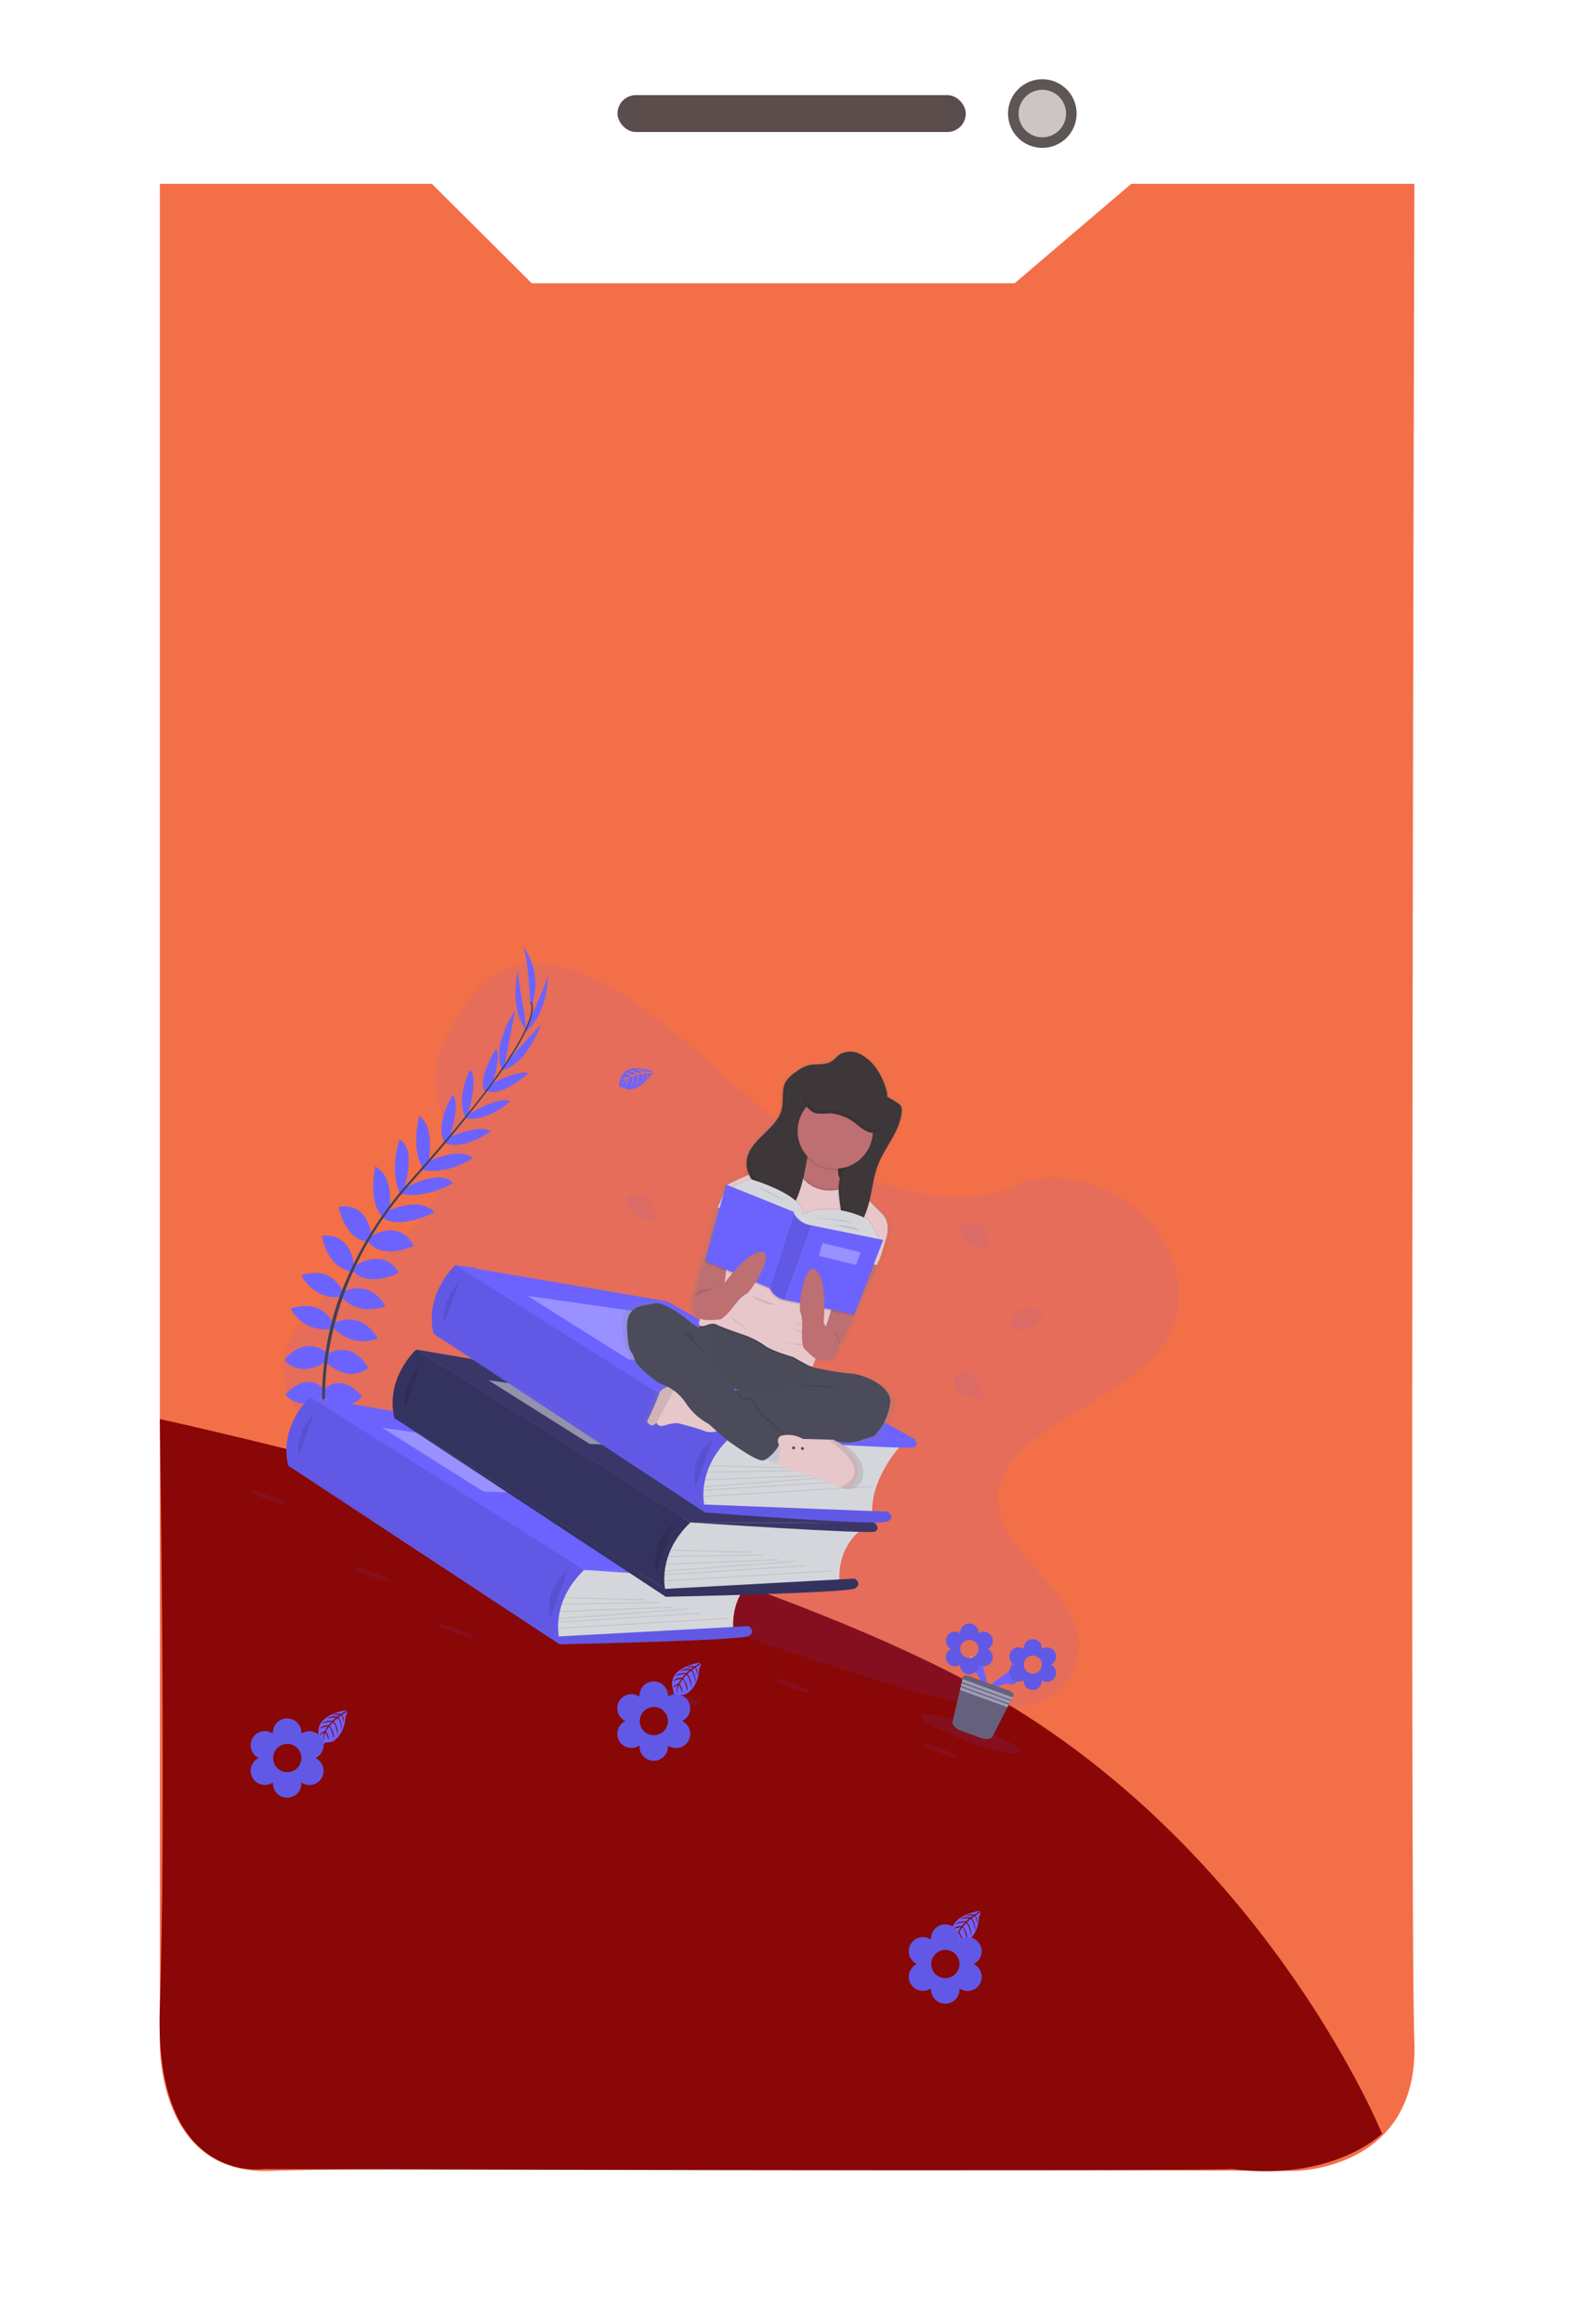<svg xmlns="http://www.w3.org/2000/svg" xmlns:xlink="http://www.w3.org/1999/xlink" width="299" height="440" viewBox="0 0 299 440">
  <defs>
    <filter id="Rectangle_7" x="0" y="0" width="299" height="440" filterUnits="userSpaceOnUse">
      <feOffset dy="6" input="SourceAlpha"/>
      <feGaussianBlur stdDeviation="3" result="blur"/>
      <feFlood flood-opacity="0.161"/>
      <feComposite operator="in" in2="blur"/>
      <feComposite in="SourceGraphic"/>
    </filter>
    <linearGradient id="linear-gradient" x1="0.5" y1="1" x2="0.5" gradientUnits="objectBoundingBox">
      <stop offset="0" stop-color="gray" stop-opacity="0.251"/>
      <stop offset="0.54" stop-color="gray" stop-opacity="0.122"/>
      <stop offset="1" stop-color="gray" stop-opacity="0.102"/>
    </linearGradient>
  </defs>
  <g id="Group_4" data-name="Group 4" transform="translate(-1197 -309)">
    <g transform="matrix(1, 0, 0, 1, 1197, 309)" filter="url(#Rectangle_7)">
      <rect id="Rectangle_7-2" data-name="Rectangle 7" width="281" height="422" rx="23" transform="translate(9 3)" fill="#fff"/>
    </g>
    <path id="Path_2" data-name="Path 2" d="M1360.166,474V825.779s-.751,25.334,21.092,24.43,193.859,0,193.859,0,23.663,0,22.753-24.43,0-351.779,0-351.779h-53.658l-22.08,18.813h-91.5L1411.71,474Z" transform="translate(-132.876 -130.185)" fill="rgba(241,97,54,0.91)"/>
    <rect id="Rectangle_8" data-name="Rectangle 8" width="66" height="7" rx="3.5" transform="translate(1314 327)" fill="#5c4d4d"/>
    <circle id="Ellipse_1" data-name="Ellipse 1" cx="6.5" cy="6.5" r="6.5" transform="translate(1388 324)" fill="#5e5555"/>
    <circle id="Ellipse_2" data-name="Ellipse 2" cx="4.5" cy="4.5" r="4.5" transform="translate(1390 326)" fill="#cbc5c5"/>
    <path id="Path_149" data-name="Path 149" d="M1353.287,676.678s112.984,24.438,162.1,54.838,69.486,80.468,69.486,80.468-9.278,9.12-28.336,6.684c-14.451.543-183.495,0-183.495,0s-20.976,3.256-19.758-30.658S1353.287,676.678,1353.287,676.678Z" transform="translate(-126 -99)" fill="#890707"/>
    <g id="Group_2" data-name="Group 2" transform="translate(1280.095 479.015) rotate(20)">
      <path id="Path_3" data-name="Path 3" d="M93.542,17.766C83.22,17.407,73.389,14.076,64,10.43S45.317,2.745,35.243.814C28.764-.429,21.353-.6,16.133,2.869c-5.025,3.349-6.649,9.114-7.521,14.469-.657,4.028-1.043,8.267.758,12.039,1.249,2.619,3.467,4.819,5,7.336,5.338,8.727,1.566,19.488-4.218,28.009-2.711,4-5.861,7.814-7.953,12.066S-.864,85.918.967,90.259c1.816,4.306,6.143,7.534,10.828,9.806,9.519,4.617,20.732,5.937,31.674,6.685,24.213,1.657,48.554.939,72.831.222,8.985-.266,18.008-.536,26.846-1.925,4.909-.772,9.975-2,13.54-4.952A11.341,11.341,0,0,0,159.3,85.284c-5.086-7.893-19.137-9.852-22.7-18.324-1.955-4.661.054-9.854,2.9-14.179,6.1-9.275,16.319-17.413,16.858-28.015.37-7.283-4.545-14.575-12.143-18.021-7.963-3.625-19.008-3.166-24.88,2.813C113.285,15.718,102.654,18.082,93.542,17.766Z" transform="translate(2.122 4.148)" fill="#6c63ff" opacity="0.1"/>
      <path id="Path_4" data-name="Path 4" d="M60.009,46.634,5.424,46.368,0,33.646l19.179-1.392L15.836,18.306,53.769,13.39,17.445.762,20.654,0,79.062,9.529,75.845,31.3l-4.6,11.962Z" transform="translate(9.435 63.483)" fill="#6c63ff"/>
      <path id="Path_5" data-name="Path 5" d="M0,.052S3.349-.484,5.358,1.883c0,0-1.474,1.161-4.644-.447Z" transform="translate(15.696 104.471)" fill="#6c63ff"/>
      <path id="Path_6" data-name="Path 6" d="M1.376,0S-.761,2.63.291,5.558c0,0,1.741-.7,1.931-4.247Z" transform="translate(13.969 104.47)" fill="#6c63ff"/>
      <path id="Path_7" data-name="Path 7" d="M0,.85s1.34-2.457,6.7.982A3.007,3.007,0,0,1,3.617,3.351,3.632,3.632,0,0,1,0,.85Z" transform="translate(13.425 99.296)" fill="#6c63ff"/>
      <path id="Path_8" data-name="Path 8" d="M3.049,0S.27-.316,0,6.047A3.009,3.009,0,0,0,3.014,4.4,3.626,3.626,0,0,0,3.049,0Z" transform="translate(10.029 99.967)" fill="#6c63ff"/>
      <path id="Path_9" data-name="Path 9" d="M0,2.357s1.563-4.331,7.234-1.25c0,0-1.295,3.974-6.653,2.724Z" transform="translate(11.46 92.537)" fill="#6c63ff"/>
      <path id="Path_10" data-name="Path 10" d="M0,2.043s2.947-4.376,8.172-.319c0,0-1.831,4.108-7.725,1.875Z" transform="translate(9.718 86.376)" fill="#6c63ff"/>
      <path id="Path_11" data-name="Path 11" d="M0,1.787s3.438-4.02,8.612,0c0,0-3.26,3.528-8.612,1.027Z" transform="translate(9.093 80.47)" fill="#6c63ff"/>
      <path id="Path_12" data-name="Path 12" d="M0,1.934s3.483-4.2,8.439-.223c0,0-3.93,3.706-8.439,1.206Z" transform="translate(8.558 74.338)" fill="#6c63ff"/>
      <path id="Path_13" data-name="Path 13" d="M0,3.014s3.668-5.4,8.306-1.741c0,0-3.929,4.644-8.306,2.769Z" transform="translate(8.87 67.944)" fill="#6c63ff"/>
      <path id="Path_14" data-name="Path 14" d="M0,2.8S3.885-2.558,8.395,1.55c0,0-4.6,4.644-8.395,2.233Z" transform="translate(9.718 61.951)" fill="#6c63ff"/>
      <path id="Path_15" data-name="Path 15" d="M.2,3.5S4.8-1.534,8.813.472c0,0-4.792,5.349-8.813,4.366Z" transform="translate(10.813 55.701)" fill="#6c63ff"/>
      <path id="Path_16" data-name="Path 16" d="M.376,4.529S5.684-1.639,8.771.421c0,0-3.91,4.784-8.771,5.263Z" transform="translate(12.245 49.414)" fill="#6c63ff"/>
      <path id="Path_17" data-name="Path 17" d="M.624,3.985S5.269-1.051,8.663.2C8.663.2,4.689,5.424,0,5.558Z" transform="translate(14.318 43.858)" fill="#6c63ff"/>
      <path id="Path_18" data-name="Path 18" d="M.223,4.074S5.358-.748,7.591.1C7.591.1,3.885,5.459,0,5.146Z" transform="translate(16.818 38.063)" fill="#6c63ff"/>
      <path id="Path_19" data-name="Path 19" d="M0,5.34S4.421-.422,6.834.025c0,0-2.681,5.137-6.834,5.9Z" transform="translate(19.096 31.528)" fill="#6c63ff"/>
      <path id="Path_20" data-name="Path 20" d="M.161,4.406S4.068-.01,6.18,0C6.18,0,3.1,5.9,0,5.846Z" transform="translate(21.164 25.357)" fill="#6c63ff"/>
      <path id="Path_21" data-name="Path 21" d="M.48,9.2,4.255,0S4.443,8.315,0,10.9Z" transform="translate(22.166 15.835)" fill="#6c63ff"/>
      <path id="Path_22" data-name="Path 22" d="M.026,8.307S.651.625.249,0c0,0,2.7,6.387-.249,11.7Z" transform="translate(24.153 6.582)" fill="#6c63ff"/>
      <path id="Path_23" data-name="Path 23" d="M6.448.491S2.534-1.935,0,4C0,4,3.483,6.312,6.909,2Z" transform="translate(4.866 94.301)" fill="#6c63ff"/>
      <path id="Path_24" data-name="Path 24" d="M7.129.375S2.328-1.814,0,4.382c0,0,3.708,2.552,7.566-2.44Z" transform="translate(2.464 87.796)" fill="#6c63ff"/>
      <path id="Path_25" data-name="Path 25" d="M8.612,1.787S5.173-2.234,0,1.787c0,0,3.26,3.528,8.612,1.027Z" transform="translate(0.258 80.838)" fill="#6c63ff"/>
      <path id="Path_26" data-name="Path 26" d="M8.439,1.934S4.957-2.264,0,1.71c0,0,3.93,3.706,8.439,1.206Z" transform="translate(0 74.338)" fill="#6c63ff"/>
      <path id="Path_27" data-name="Path 27" d="M7.754,4.1S5.311-1.953,0,.65C0,.65,2.871,6.017,7.537,5.1Z" transform="translate(1.116 67.011)" fill="#6c63ff"/>
      <path id="Path_28" data-name="Path 28" d="M7.814,4.058S5.386-2.1,0,.755c0,0,3.3,5.644,7.575,4.253Z" transform="translate(2.212 60.663)" fill="#6c63ff"/>
      <path id="Path_29" data-name="Path 29" d="M5.422,7.355S4.465.6,0,0C0,0,.947,7.119,4.821,8.572Z" transform="translate(6.11 51.878)" fill="#6c63ff"/>
      <path id="Path_30" data-name="Path 30" d="M4.065,8.417S3.692.284,0,0C0,0,.124,6.173,3.649,9.569Z" transform="translate(8.669 45.539)" fill="#6c63ff"/>
      <path id="Path_31" data-name="Path 31" d="M4.625,7.59S3.524.826,0,0C0,0,.437,6.55,4.276,9.25Z" transform="translate(10.699 40.026)" fill="#6c63ff"/>
      <path id="Path_32" data-name="Path 32" d="M2.5,8.081S2.46,1.035.307,0c0,0-1.335,6.379,1.566,8.98Z" transform="translate(14.963 34.112)" fill="#6c63ff"/>
      <path id="Path_33" data-name="Path 33" d="M2.619,8.277S2.318,1.022.088,0c0,0-.762,5.741,2.2,8.752Z" transform="translate(16.641 28.512)" fill="#6c63ff"/>
      <path id="Path_34" data-name="Path 34" d="M2.124,7.285S2.111,1.384.52,0c0,0-1.582,6.464.773,8.471Z" transform="translate(19.512 23.057)" fill="#6c63ff"/>
      <path id="Path_35" data-name="Path 35" d="M2.14,9.821.592,0s-2.1,8.047,1.622,11.594Z" transform="translate(20.319 14.923)" fill="#6c63ff"/>
      <path id="Path_36" data-name="Path 36" d="M3.894,7.336S-.08.734,0,0C0,0,.424,6.92,5.423,10.366Z" transform="translate(18.866 7.646)" fill="#6c63ff"/>
      <path id="Path_37" data-name="Path 37" d="M5.448,10.136S1.7.759,0,0A11.886,11.886,0,0,1,5.76,9.868Z" transform="translate(17.778 2.895)" fill="#6c63ff"/>
      <path id="Path_38" data-name="Path 38" d="M.257,18.828,0,18.75C3.166,8.427,3.955,1.845,2.225.195L2.408,0C4.244,1.741,3.5,8.251.257,18.828Z" transform="translate(20.888 12.432)" fill="#444053"/>
      <path id="Path_39" data-name="Path 39" d="M.38,24.925,0,24.789c.337-.946.7-1.906,1.078-2.851C4.382,13.7,7.2,6.041,9,.159L9.329,0C7.523,5.893,4.759,13.847,1.451,22.094,1.073,23.022.713,23.977.38,24.925Z" transform="translate(12.048 30.505)" fill="#444053"/>
      <path id="Path_40" data-name="Path 40" d="M12.239,57.715a52.166,52.166,0,0,1-8.758-15.7A58.078,58.078,0,0,1,.025,24.032,67.874,67.874,0,0,1,4.149,0l.3.351C-1.746,17.825.715,32.8,3.98,41.815a51.678,51.678,0,0,0,8.661,15.546Z" transform="translate(8.176 54.533)" fill="#444053"/>
      <path id="Path_41" data-name="Path 41" d="M33.656,0s-3.615,4.413-.745,11.084L4.046,23.6l-2.77.581L0,18.6l.853-7.044V7.708Z" transform="translate(66.931 99.981)" fill="#d5d6db"/>
      <path id="Path_42" data-name="Path 42" d="M0,7.283,39.952,0,92.89,8.433,60.009,20.271Z" transform="translate(9.435 89.846)" fill="#6c63ff"/>
      <path id="Path_43" data-name="Path 43" d="M0,7.283,39.952,0,92.89,8.433,60.009,20.271Z" transform="translate(9.435 89.846)" fill="#6c63ff"/>
      <path id="Path_44" data-name="Path 44" d="M1.5,0s-3.737,7.079.569,13.618L61.319,26.456s-3.678-5.639.19-13.466Z" transform="translate(7.931 97.128)" fill="#6c63ff"/>
      <path id="Path_45" data-name="Path 45" d="M1.5,0s-3.737,7.079.569,13.618L61.319,26.456s-3.678-5.639.19-13.466Z" transform="translate(7.931 97.128)" opacity="0.1"/>
      <path id="Path_46" data-name="Path 46" d="M.949,0s-2.135,5.18,0,8.532" transform="translate(10.251 99.582)" opacity="0.1"/>
      <path id="Path_47" data-name="Path 47" d="M59.246,14.114,92.321,0s1.85.4.654,1.754S59.883,15.469,59.883,15.469L0,1.276Z" transform="translate(10.004 109.47)" fill="#6c63ff"/>
      <path id="Path_48" data-name="Path 48" d="M59.246,14.114,92.321,0s1.85.4.654,1.754S59.883,15.469,59.883,15.469L0,1.276Z" transform="translate(10.004 109.47)" opacity="0.1"/>
      <path id="Path_49" data-name="Path 49" d="M1.418,0s-3.19,3.827,0,9.569" transform="translate(65.121 111.543)" opacity="0.1"/>
      <rect id="Rectangle_9" data-name="Rectangle 9" width="15.082" height="0.159" transform="translate(67.674 116.251) rotate(-18.45)" opacity="0.1"/>
      <rect id="Rectangle_10" data-name="Rectangle 10" width="18.376" height="0.159" transform="translate(67.669 117.535) rotate(-20.82)" opacity="0.1"/>
      <rect id="Rectangle_11" data-name="Rectangle 11" width="21.3" height="0.159" transform="translate(67.765 119.048) rotate(-22.26)" opacity="0.1"/>
      <rect id="Rectangle_12" data-name="Rectangle 12" width="24.518" height="0.159" transform="translate(67.994 120.383) rotate(-24.31)" opacity="0.1"/>
      <rect id="Rectangle_13" data-name="Rectangle 13" width="26.816" height="0.159" transform="matrix(0.916, -0.401, 0.401, 0.916, 68.172, 121.032)" opacity="0.1"/>
      <rect id="Rectangle_14" data-name="Rectangle 14" width="32.09" height="0.159" transform="translate(68.543 122.123) rotate(-23.36)" opacity="0.1"/>
      <path id="Path_50" data-name="Path 50" d="M0,5.9,28.068,0l17.1,3.269-23,7.416Z" transform="translate(24.277 92.007)" fill="#fff" opacity="0.3"/>
      <path id="Path_51" data-name="Path 51" d="M32.886,0s1.451.585.6,1.49S0,11.838,0,11.838Z" transform="translate(69.439 98.279)" fill="#6c63ff"/>
      <path id="Path_52" data-name="Path 52" d="M33.654,0s-3.614,4.411-.743,11.084L4.046,23.6l-2.77.584L0,18.6l.866-7.042V7.707Z" transform="translate(82.767 84.643)" fill="#d5d6db"/>
      <path id="Path_53" data-name="Path 53" d="M0,7.282,39.95,0,92.89,8.433,60.009,20.271Z" transform="translate(25.271 74.508)" fill="#3a3768"/>
      <path id="Path_54" data-name="Path 54" d="M1.505,0s-3.738,7.079.568,13.618L61.318,26.456s-3.676-5.644.2-13.468Z" transform="translate(23.759 81.789)" fill="#3a3768"/>
      <path id="Path_55" data-name="Path 55" d="M1.505,0s-3.738,7.079.568,13.618L61.318,26.456s-3.676-5.644.2-13.468L42.779,8.932Z" transform="translate(23.759 81.789)" opacity="0.1"/>
      <path id="Path_56" data-name="Path 56" d="M.948,0s-2.134,5.178,0,8.532" transform="translate(26.086 84.244)" opacity="0.1"/>
      <path id="Path_57" data-name="Path 57" d="M59.246,14.114,92.323,0s1.848.4.652,1.754S59.883,15.469,59.883,15.469L0,1.276Z" transform="translate(25.838 94.131)" fill="#3a3768"/>
      <path id="Path_58" data-name="Path 58" d="M59.246,14.114,92.323,0s1.848.4.652,1.754S59.883,15.469,59.883,15.469L0,1.276Z" transform="translate(25.838 94.131)" opacity="0.1"/>
      <path id="Path_59" data-name="Path 59" d="M1.418,0s-3.19,3.827,0,9.569" transform="translate(80.955 96.205)" opacity="0.1"/>
      <rect id="Rectangle_15" data-name="Rectangle 15" width="15.082" height="0.159" transform="translate(83.51 100.914) rotate(-18.45)" opacity="0.1"/>
      <rect id="Rectangle_16" data-name="Rectangle 16" width="18.376" height="0.159" transform="translate(83.506 102.198) rotate(-20.82)" opacity="0.1"/>
      <rect id="Rectangle_17" data-name="Rectangle 17" width="21.3" height="0.159" transform="translate(83.6 103.709) rotate(-22.26)" opacity="0.1"/>
      <rect id="Rectangle_18" data-name="Rectangle 18" width="24.518" height="0.159" transform="translate(83.832 105.044) rotate(-24.31)" opacity="0.1"/>
      <rect id="Rectangle_19" data-name="Rectangle 19" width="26.816" height="0.159" transform="matrix(0.916, -0.401, 0.401, 0.916, 84.007, 105.691)" opacity="0.1"/>
      <rect id="Rectangle_20" data-name="Rectangle 20" width="32.09" height="0.159" transform="translate(84.379 106.782) rotate(-23.36)" opacity="0.1"/>
      <path id="Path_60" data-name="Path 60" d="M0,5.9,28.068,0l17.1,3.269-23,7.416Z" transform="translate(40.113 76.669)" fill="#fff" opacity="0.45"/>
      <path id="Path_61" data-name="Path 61" d="M32.881,0s1.45.585.6,1.488S0,11.836,0,11.836Z" transform="translate(85.28 82.941)" fill="#3a3768"/>
      <path id="Path_62" data-name="Path 62" d="M33.65,0S30.034,7.921,32.9,14.592L4.04,23.6l-2.764.585L0,18.606l.853-7.044V7.707Z" transform="translate(84.271 67.095)" fill="#d5d6db"/>
      <path id="Path_63" data-name="Path 63" d="M0,7.283,39.952,0l52.94,8.433L60.009,20.271Z" transform="translate(26.775 56.961)" fill="#6c63ff"/>
      <path id="Path_64" data-name="Path 64" d="M1.508,0s-3.743,7.079.563,13.618L61.317,26.456s-3.678-5.644.195-13.466Z" transform="translate(25.266 64.242)" fill="#6c63ff"/>
      <path id="Path_65" data-name="Path 65" d="M1.508,0s-3.743,7.079.563,13.618L61.317,26.456s-3.678-5.644.195-13.466Z" transform="translate(25.266 64.242)" opacity="0.1"/>
      <path id="Path_66" data-name="Path 66" d="M.949,0s-2.135,5.18,0,8.532" transform="translate(27.591 66.697)" opacity="0.1"/>
      <path id="Path_67" data-name="Path 67" d="M59.246,12.838,92.321,2.233s1.85.4.654,1.754S59.883,14.193,59.883,14.193L0,0Z" transform="translate(27.344 77.86)" fill="#6c63ff"/>
      <path id="Path_68" data-name="Path 68" d="M59.246,12.838,92.321,2.233s1.85.4.654,1.754S59.883,14.193,59.883,14.193L0,0Z" transform="translate(27.344 77.86)" opacity="0.1"/>
      <path id="Path_69" data-name="Path 69" d="M1.418,0s-3.19,3.827,0,9.569" transform="translate(82.461 78.657)" opacity="0.1"/>
      <rect id="Rectangle_21" data-name="Rectangle 21" width="15.082" height="0.159" transform="translate(85.015 83.367) rotate(-18.45)" opacity="0.1"/>
      <rect id="Rectangle_22" data-name="Rectangle 22" width="18.376" height="0.159" transform="translate(85.011 84.651) rotate(-20.82)" opacity="0.1"/>
      <rect id="Rectangle_23" data-name="Rectangle 23" width="21.3" height="0.159" transform="translate(85.103 86.163) rotate(-22.26)" opacity="0.1"/>
      <rect id="Rectangle_24" data-name="Rectangle 24" width="24.518" height="0.159" transform="translate(85.337 87.496) rotate(-24.31)" opacity="0.1"/>
      <rect id="Rectangle_25" data-name="Rectangle 25" width="26.816" height="0.159" transform="matrix(0.916, -0.401, 0.401, 0.916, 85.513, 88.145)" opacity="0.1"/>
      <rect id="Rectangle_26" data-name="Rectangle 26" width="32.09" height="0.159" transform="translate(85.884 89.237) rotate(-23.36)" opacity="0.1"/>
      <path id="Path_70" data-name="Path 70" d="M0,5.9,28.068,0l17.1,3.269-23,7.416Z" transform="translate(41.617 59.122)" fill="#fff" opacity="0.3"/>
      <path id="Path_71" data-name="Path 71" d="M32.881,0s1.451.585.6,1.49S0,11.838,0,11.838Z" transform="translate(86.784 65.394)" fill="#6c63ff"/>
      <path id="Path_72" data-name="Path 72" d="M5.41.008S-.651-.357.058,3.894A1.037,1.037,0,0,0,.6,4.987s.011-.319.622-.209a2.719,2.719,0,0,0,.66.032,1.375,1.375,0,0,0,.805-.332h0s1.7-.7,2.368-3.493c0,0,.491-.608.478-.764L4.5.659a1.84,1.84,0,0,1,.075,1.352S4.545.686,4.347.716c-.04,0-.531.257-.531.257a3.027,3.027,0,0,1,.147,2.222s.172-1.585-.335-2.129l-.721.421A3.181,3.181,0,0,1,3.134,3.9a4.522,4.522,0,0,0-.378-2.311L2.1,2.1A3.108,3.108,0,0,1,2.36,4.307s-.053-1.936-.4-2.083a3.942,3.942,0,0,0-.659.711s.453.957.171,1.453c0,0-.171-1.29-.319-1.3A4.293,4.293,0,0,0,.526,4.527a3.1,3.1,0,0,1,.49-1.521,1.708,1.708,0,0,0-.871.451s.088-.6,1.013-.657a3.921,3.921,0,0,1,.6-.687,3.733,3.733,0,0,0-1.477.169,1.673,1.673,0,0,1,1.644-.319l.638-.526a5.5,5.5,0,0,0-1.722.018,2.1,2.1,0,0,1,1.9-.137L3.437.9A6.39,6.39,0,0,0,1.791.756,2.526,2.526,0,0,1,3.643.784l.5-.225S3.389.411,3.167.387,2.935.3,2.935.3A2.633,2.633,0,0,1,4.354.462,6.33,6.33,0,0,0,5.41.008Z" transform="translate(44.095 16.975)" fill="#6c63ff"/>
      <path id="Path_73" data-name="Path 73" d="M5.41.008S-.651-.357.058,3.894A1.037,1.037,0,0,0,.6,4.987s.011-.319.622-.209a2.807,2.807,0,0,0,.66.032,1.37,1.37,0,0,0,.8-.332h0s1.706-.7,2.368-3.493c0,0,.491-.608.478-.764L4.5.659a1.84,1.84,0,0,1,.075,1.352S4.54.686,4.344.716c-.04,0-.533.257-.533.257A3.032,3.032,0,0,1,3.96,3.194s.172-1.585-.336-2.129L2.9,1.486A3.182,3.182,0,0,1,3.129,3.9a4.522,4.522,0,0,0-.378-2.311L2.1,2.1a3.11,3.11,0,0,1,.257,2.209s-.053-1.936-.4-2.083a4,4,0,0,0-.659.711s.453.957.172,1.453c0,0-.172-1.29-.319-1.3A4.292,4.292,0,0,0,.523,4.527a3.093,3.093,0,0,1,.491-1.521,1.716,1.716,0,0,0-.872.451s.089-.6,1.013-.657a3.979,3.979,0,0,1,.6-.689,3.748,3.748,0,0,0-1.477.171,1.673,1.673,0,0,1,1.644-.319l.638-.526a5.5,5.5,0,0,0-1.722.018,2.1,2.1,0,0,1,1.9-.137L3.432.9A6.391,6.391,0,0,0,1.786.756,2.526,2.526,0,0,1,3.638.784L4.14.56S3.384.411,3.163.387,2.93.3,2.93.3A2.614,2.614,0,0,1,4.349.462,6.433,6.433,0,0,0,5.41.008Z" transform="translate(129.351 34.451)" fill="#6c63ff" opacity="0.1"/>
      <path id="Path_74" data-name="Path 74" d="M6.694,3.524S4.054-1.951.692.747a1.036,1.036,0,0,0-.691,1s.279-.145.478.442a2.826,2.826,0,0,0,.293.59,1.376,1.376,0,0,0,.684.542h0s1.446,1.145,4.2.364a2.729,2.729,0,0,0,.9.04l-.88-.681a1.851,1.851,0,0,1-1.145.724S5.674,3.1,5.551,2.94c-.026-.032-.478-.34-.478-.34A3.029,3.029,0,0,1,3.205,3.813S4.672,3.191,4.9,2.481l-.718-.424a3.182,3.182,0,0,1-2,1.375s1.512-.7,1.832-1.456l-.762-.319s-.821,1.215-1.8,1.3c0,0,1.665-.99,1.623-1.365a4.043,4.043,0,0,0-.943-.228s-.609.86-1.183.86c0,0,1.041-.78.978-.906A4.207,4.207,0,0,0,.363,1.48a3.1,3.1,0,0,1,1.568-.319A1.718,1.718,0,0,0,1.111.62S1.682.4,2.178,1.183a3.932,3.932,0,0,1,.891.185A3.744,3.744,0,0,0,2.2.164S2.939.312,3.275,1.44l.773.306A5.319,5.319,0,0,0,3.194.252s.727.27,1.045,1.595l.708.408A6.309,6.309,0,0,0,4.269.749a2.527,2.527,0,0,1,.877,1.63l.442.329s-.239-.732-.319-.936-.04-.246-.04-.246a2.617,2.617,0,0,1,.555,1.316A5.949,5.949,0,0,0,6.694,3.524Z" transform="translate(53.017 39.725)" fill="#6c63ff" opacity="0.1"/>
      <path id="Path_75" data-name="Path 75" d="M6.694,3.524S4.055-1.951.692.747a1.038,1.038,0,0,0-.691,1s.281-.144.478.442a2.769,2.769,0,0,0,.3.592,1.368,1.368,0,0,0,.683.541h0s1.448,1.145,4.2.365a2.741,2.741,0,0,0,.9.038l-.875-.683a1.85,1.85,0,0,1-1.143.726S5.68,3.1,5.557,2.939c-.026-.032-.478-.34-.478-.34A3.023,3.023,0,0,1,3.211,3.811s1.469-.622,1.7-1.33L4.178,2.06a3.183,3.183,0,0,1-2,1.375s1.512-.7,1.834-1.458l-.764-.319s-.821,1.217-1.8,1.3c0,0,1.663-.99,1.622-1.364a3.944,3.944,0,0,0-.941-.228s-.609.858-1.185.858c0,0,1.043-.78.979-.906A4.217,4.217,0,0,0,.36,1.481a3.1,3.1,0,0,1,1.568-.319A1.708,1.708,0,0,0,1.109.622S1.68.4,2.176,1.184a3.948,3.948,0,0,1,.892.187A3.733,3.733,0,0,0,2.2.165s.737.15,1.073,1.284l.775.306A5.322,5.322,0,0,0,3.192.26s.727.27,1.043,1.595l.71.408A6.367,6.367,0,0,0,4.266.757a2.519,2.519,0,0,1,.877,1.63l.442.329s-.238-.732-.319-.936-.04-.244-.04-.244a2.624,2.624,0,0,1,.553,1.316A6.124,6.124,0,0,0,6.694,3.524Z" transform="translate(114.221 23.2)" fill="#6c63ff" opacity="0.1"/>
      <path id="Path_76" data-name="Path 76" d="M6.7,3.525S4.06-1.951.692.747A1.038,1.038,0,0,0,0,1.75s.281-.144.478.442a2.766,2.766,0,0,0,.293.592,1.368,1.368,0,0,0,.683.541h0S2.9,4.471,5.661,3.69c0,0,.769.132.9.038l-.88-.681a1.85,1.85,0,0,1-1.145.726S5.672,3.1,5.549,2.94c-.025-.032-.478-.34-.478-.34A3.029,3.029,0,0,1,3.2,3.814s1.469-.624,1.7-1.332l-.719-.424a3.177,3.177,0,0,1-2,1.375s1.512-.7,1.834-1.458l-.764-.319s-.821,1.215-1.8,1.3c0,0,1.665-.99,1.623-1.365a3.963,3.963,0,0,0-.943-.228s-.609.858-1.185.858c0,0,1.043-.78.979-.906a4.217,4.217,0,0,0-1.565.159,3.113,3.113,0,0,1,1.569-.319,1.705,1.705,0,0,0-.82-.541S1.682.4,2.178,1.181a3.936,3.936,0,0,1,.892.185A3.763,3.763,0,0,0,2.2.16s.737.15,1.073,1.284l.773.306A5.3,5.3,0,0,0,3.194.256s.727.268,1.043,1.595l.71.407A6.368,6.368,0,0,0,4.267.752a2.525,2.525,0,0,1,.879,1.631l.442.319s-.239-.732-.319-.936-.04-.244-.04-.244a2.607,2.607,0,0,1,.553,1.316A6.456,6.456,0,0,0,6.7,3.525Z" transform="translate(122.651 50.279)" fill="#6c63ff" opacity="0.1"/>
      <ellipse id="Ellipse_3" data-name="Ellipse 3" cx="3.666" cy="0.41" rx="3.666" ry="0.41" transform="translate(28.54 124.234)" fill="#6c63ff" opacity="0.1"/>
      <ellipse id="Ellipse_4" data-name="Ellipse 4" cx="3.666" cy="0.41" rx="3.666" ry="0.41" transform="translate(4.505 117.268)" fill="#6c63ff" opacity="0.1"/>
      <ellipse id="Ellipse_5" data-name="Ellipse 5" cx="3.666" cy="0.41" rx="3.666" ry="0.41" transform="translate(46.861 128.861)" fill="#6c63ff" opacity="0.1"/>
      <ellipse id="Ellipse_6" data-name="Ellipse 6" cx="3.666" cy="0.41" rx="3.666" ry="0.41" transform="translate(140.744 118.783)" fill="#6c63ff" opacity="0.1"/>
      <ellipse id="Ellipse_7" data-name="Ellipse 7" cx="3.666" cy="0.41" rx="3.666" ry="0.41" transform="translate(110.235 116.795)" fill="#6c63ff" opacity="0.1"/>
      <ellipse id="Ellipse_8" data-name="Ellipse 8" cx="4.336" cy="0.745" rx="4.336" ry="0.745" transform="translate(89.828 125.824)" fill="#6c63ff" opacity="0.1"/>
      <path id="Path_77" data-name="Path 77" d="M3.813,0S-2.225,3.119.895,6.794a1.167,1.167,0,0,0,1.142.742s-.169-.309.478-.557a3.109,3.109,0,0,0,.652-.346,1.532,1.532,0,0,0,.584-.78h0S4.985,4.2,4.029,1.143a3.032,3.032,0,0,0,.016-1L3.311,1.145A2.054,2.054,0,0,1,4.156,2.4s-.8-1.255-.957-1.116c-.035.029-.364.55-.364.55A3.378,3.378,0,0,1,4.247,3.885s-.74-1.622-1.539-1.853l-.458.817A3.547,3.547,0,0,1,3.845,5.036s-.834-1.667-1.686-2L1.823,3.9s1.384.88,1.512,1.974c0,0-1.158-1.829-1.574-1.772a4.422,4.422,0,0,0-.226,1.061s.978.654,1,1.3c0,0-.9-1.14-1.041-1.065a4.805,4.805,0,0,0,.22,1.743,3.441,3.441,0,0,1-.4-1.743,1.914,1.914,0,0,0-.579.931s-.26-.63.6-1.21a4.412,4.412,0,0,1,.18-1A4.2,4.2,0,0,0,.185,5.118s.145-.828,1.4-1.239L1.906,3a5.943,5.943,0,0,0-1.644,1S.541,3.185,2,2.791l.434-.8a7.325,7.325,0,0,0-1.662.8,2.824,2.824,0,0,1,1.8-1.032l.352-.5s-.81.289-1.037.392-.271.053-.271.053a2.932,2.932,0,0,1,1.453-.66A7.11,7.11,0,0,0,3.813,0Z" transform="translate(92.286 119.083)" fill="#6c63ff"/>
      <path id="Path_150" data-name="Path 150" d="M3.813,0S-2.225,3.119.895,6.794a1.167,1.167,0,0,0,1.142.742s-.169-.309.478-.557a3.109,3.109,0,0,0,.652-.346,1.532,1.532,0,0,0,.584-.78h0S4.985,4.2,4.029,1.143a3.032,3.032,0,0,0,.016-1L3.311,1.145A2.054,2.054,0,0,1,4.156,2.4s-.8-1.255-.957-1.116c-.035.029-.364.55-.364.55A3.378,3.378,0,0,1,4.247,3.885s-.74-1.622-1.539-1.853l-.458.817A3.547,3.547,0,0,1,3.845,5.036s-.834-1.667-1.686-2L1.823,3.9s1.384.88,1.512,1.974c0,0-1.158-1.829-1.574-1.772a4.422,4.422,0,0,0-.226,1.061s.978.654,1,1.3c0,0-.9-1.14-1.041-1.065a4.805,4.805,0,0,0,.22,1.743,3.441,3.441,0,0,1-.4-1.743,1.914,1.914,0,0,0-.579.931s-.26-.63.6-1.21a4.412,4.412,0,0,1,.18-1A4.2,4.2,0,0,0,.185,5.118s.145-.828,1.4-1.239L1.906,3a5.943,5.943,0,0,0-1.644,1S.541,3.185,2,2.791l.434-.8a7.325,7.325,0,0,0-1.662.8,2.824,2.824,0,0,1,1.8-1.032l.352-.5s-.81.289-1.037.392-.271.053-.271.053a2.932,2.932,0,0,1,1.453-.66A7.11,7.11,0,0,0,3.813,0Z" transform="translate(32.404 150.456)" fill="#6c63ff"/>
      <path id="Path_152" data-name="Path 152" d="M3.813,0S-2.225,3.119.895,6.794a1.167,1.167,0,0,0,1.142.742s-.169-.309.478-.557a3.109,3.109,0,0,0,.652-.346,1.532,1.532,0,0,0,.584-.78h0S4.985,4.2,4.029,1.143a3.032,3.032,0,0,0,.016-1L3.311,1.145A2.054,2.054,0,0,1,4.156,2.4s-.8-1.255-.957-1.116c-.035.029-.364.55-.364.55A3.378,3.378,0,0,1,4.247,3.885s-.74-1.622-1.539-1.853l-.458.817A3.547,3.547,0,0,1,3.845,5.036s-.834-1.667-1.686-2L1.823,3.9s1.384.88,1.512,1.974c0,0-1.158-1.829-1.574-1.772a4.422,4.422,0,0,0-.226,1.061s.978.654,1,1.3c0,0-.9-1.14-1.041-1.065a4.805,4.805,0,0,0,.22,1.743,3.441,3.441,0,0,1-.4-1.743,1.914,1.914,0,0,0-.579.931s-.26-.63.6-1.21a4.412,4.412,0,0,1,.18-1A4.2,4.2,0,0,0,.185,5.118s.145-.828,1.4-1.239L1.906,3a5.943,5.943,0,0,0-1.644,1S.541,3.185,2,2.791l.434-.8a7.325,7.325,0,0,0-1.662.8,2.824,2.824,0,0,1,1.8-1.032l.352-.5s-.81.289-1.037.392-.271.053-.271.053a2.932,2.932,0,0,1,1.453-.66A7.11,7.11,0,0,0,3.813,0Z" transform="translate(158.164 145.122)" fill="#6c63ff"/>
      <path id="Path_78" data-name="Path 78" d="M54.09,60.168c-1.043-2.834-6.784-3.1-9.275-2.378a74.469,74.469,0,0,1-7.5,1.387l-.129-.123c.258-.077.265-.265.233-.544a8.5,8.5,0,0,1,.016-1.1,2.717,2.717,0,0,0,2.309-.518h0c1.435-.638,1.049-3.368,1.324-4.114a47.318,47.318,0,0,0,.526-5.486h.021l.011-.55c.014-.238.021-.376.021-.376a37.7,37.7,0,0,1,.415-4.821,42.186,42.186,0,0,0,.494-5.1v-.078l-.021-.348c.014-.254.021-.536.019-.832,0-1.364-.142-3.081-.159-3.359v-.145c.011-.582-.062-3.5-2.542-4.6-.914-.408-2.013-.895-3.076-1.368a52.105,52.105,0,0,1-.847-7.109c0-.359.032-.718.067-1.075,0,.1-.011.209-.013.319v.7c.094-2.984,1.222-5.984,1.116-8.9-.01.285-.03.573-.057.86a9.271,9.271,0,0,0-.306-2.933,1.735,1.735,0,0,0-.5-.909,2.062,2.062,0,0,0-.874-.346,17.575,17.575,0,0,0-2.295-.427,3.545,3.545,0,0,0-.517-1C30.937,2.656,28.542.57,25.71.091a4.549,4.549,0,0,0-4.022.976,3.024,3.024,0,0,0-.284.287c-.52.62-.743,1.435-1.276,2.054-.035.041-.075.08-.113.12-1.043.933-2.668,1.127-3.827,1.965a4.6,4.6,0,0,0-.572.5,9.705,9.705,0,0,0-1.25,1.52,6.3,6.3,0,0,0-1.223,2.373c-.333,1.754.861,3.418,1.083,5.183.494,3.95-3.877,7.456-3.049,11.353a5.2,5.2,0,0,0,1.407,2.525c-1.7,1.544-3.156,3.041-3.156,3.041v.089h-.27l.027.319H9.156l.148,1.73-.148,2.52v.238h.01a40.3,40.3,0,0,0,.478,4.944,37.654,37.654,0,0,1,.413,4.821s.3,5.666.581,6.416-.116,3.472,1.324,4.115h0a3.03,3.03,0,0,0,1.446.6c-.073.6-.027,1.029.211,1.164a.7.7,0,0,0,.335.1,3.556,3.556,0,0,0-.26.455,6.755,6.755,0,0,1-1.671-.394c-1.547-.638-6.68-2.073-8.172-1.064S-1.229,59.959.428,64.022s2.429,4.166,2.429,4.166a5.9,5.9,0,0,1,1.325,1.332c.5.748,5.134,2.459,6.293,2.459a11.352,11.352,0,0,1,1.475.073s-1.258,1.1-1.091,1.745a52.956,52.956,0,0,1-.383,5.773s1.276,1.285,1.821-.4l.019.026c.1.139.654.765,1.692-.026a9.484,9.484,0,0,1,1.349-.855l5.027-.711a14.228,14.228,0,0,1,1.574-.011,3.289,3.289,0,0,0,2.073-.772c1.041.4,2.212.828,2.768.986,1.129.319,6.318,1.711,7.532,1.276a1.685,1.685,0,0,0,.654-.466l1.158.037-.542.108s1.056.018,2.491.037l-.061.035,1.8-.016c2.635.024,5.594.032,5.984-.056a42.036,42.036,0,0,1,4.708,0h.26a2.857,2.857,0,0,0,2.043-4.223c-1.1-2.711-4.5-3.5-6-3.716.424-.085.789-.15,1.032-.188a8.173,8.173,0,0,0,3.258-1.443c.166-.327,1.877-1.276,2.319-1.816A10.159,10.159,0,0,0,54.09,60.168ZM25.281,68.1l-.171.056L25,68.193l-.22.217c-.175-.118-.364-.242-.56-.37C24.561,68.06,24.917,68.081,25.281,68.1Zm15.2,4.494Z" transform="translate(59.929 0)" fill="url(#linear-gradient)"/>
      <path id="Path_79" data-name="Path 79" d="M0,19.668s2.44,6.379,3.827,5.741S4.839,22.06,5.1,21.317s.558-6.379.558-6.379a38.558,38.558,0,0,1,.4-4.794,43.95,43.95,0,0,0,.478-5.07V5L6.275.372,4.786,0,1.332,1.276.853,4.008.667,5.075l-.08.455Z" transform="translate(95.378 31.615)" fill="#be6f72"/>
      <path id="Path_80" data-name="Path 80" d="M0,0A17.132,17.132,0,0,0,3.03,2.073c.7.167,1.132,1.654,1.132,1.654" transform="translate(96.182 50.215)" opacity="0.1"/>
      <path id="Path_81" data-name="Path 81" d="M6.539,19.668S4.1,26.047,2.711,25.409,1.7,22.06,1.435,21.317.877,14.938.877,14.938a38.558,38.558,0,0,0-.4-4.794A43.936,43.936,0,0,1,0,5.075V5L.265.372,1.754,0,5.208,1.276l.478,2.732.187,1.067.08.455Z" transform="translate(69.758 31.894)" fill="#be6f72"/>
      <rect id="Rectangle_27" data-name="Rectangle 27" width="5.446" height="8.489" transform="translate(86.739 17.425)" fill="#3e373a"/>
      <rect id="Rectangle_28" data-name="Rectangle 28" width="5.446" height="8.489" transform="translate(86.739 17.425)" opacity="0.1"/>
      <path id="Path_82" data-name="Path 82" d="M1.324.507S-.537,2.554.154,2.925s5.157,7.336,5.157,7.336,14.672,1.807,17.439-.9S25.461,1.8,25.461,1.8s-2.223.478-2.466.219S21.421.507,21.421.507,2.6-.634,1.324.507Z" transform="translate(74.016 57.408)" fill="#4b4b5b"/>
      <path id="Path_83" data-name="Path 83" d="M1.324.507S-.537,2.554.154,2.925s5.157,7.336,5.157,7.336,14.672,1.807,17.439-.9S25.461,1.8,25.461,1.8s-2.223.478-2.466.219S21.421.507,21.421.507,2.6-.634,1.324.507Z" transform="translate(74.016 57.408)" opacity="0.02"/>
      <path id="Path_84" data-name="Path 84" d="M31.729,14.678l-4.784,3.827-1.446.105-.531.038-8.92.654L6.8,18.627l-1.376-.1L3.668,18.4,0,14.89a62.817,62.817,0,0,1,4.87-4.658,9.99,9.99,0,0,1,2.36-1.577l.105-.037a2.625,2.625,0,0,0,1.011-.7c1.8-1.852,3.456-6.421,3.456-6.421S19.724-2.6,18.767,2.768s3.561,4.041,3.561,4.041l1.49.679.588.27,1.5.687L29.293,10C31.95,11.222,31.729,14.678,31.729,14.678Z" transform="translate(70.023 17.376)" fill="#be6f72"/>
      <circle id="Ellipse_9" data-name="Ellipse 9" cx="7.124" cy="7.124" r="7.124" transform="translate(78.576 8.992)" opacity="0.1"/>
      <path id="Path_85" data-name="Path 85" d="M32.005,11.144H0v-.078L.265,6.441a62.813,62.813,0,0,1,4.87-4.658l20.094-.8L26.164,0l3.386,1.553c2.659,1.222,2.445,4.677,2.445,4.677S32.358,10.235,32.005,11.144Z" transform="translate(69.758 25.984)" opacity="0.1"/>
      <path id="Path_86" data-name="Path 86" d="M32.005,11.144H0v-.078L.265,6.441a62.813,62.813,0,0,1,4.87-4.658l20.094-.8L26.164,0l3.386,1.553c2.659,1.222,2.445,4.677,2.445,4.677S32.358,10.235,32.005,11.144Z" transform="translate(69.758 25.824)" fill="#e7c7ca"/>
      <path id="Path_87" data-name="Path 87" d="M1.993,1.393s5.049,6.433,11.774-.132.745,14.645.745,14.645L0,17.628Z" transform="translate(78.576 22.607)" opacity="0.1"/>
      <path id="Path_88" data-name="Path 88" d="M1.993,1.393s5.049,6.433,11.774-.132.745,14.645.745,14.645L0,17.628Z" transform="translate(78.576 22.926)" fill="#e7c7ca"/>
      <path id="Path_89" data-name="Path 89" d="M20.59.263l.534,8.148.573,2.711.437,2.073s1.116,15.948.8,16.745.159,1.435.226,1.859-.067,1.49-.014,1.968,0,.691-1.222.52S19,33.82,19,33.82s-4.306.319-5.794-.212A17,17,0,0,0,8.9,33.075s-4.253.107-5.634-.053-2.127,1.7-3.03,1.169S1.3,28.5,1.933,27.015s-.85-5.263-.85-5.263L3,11.136,3.423,8.73V1.164l.105-.037a2.625,2.625,0,0,0,1.011-.7l.478,7.613,14.991.533V0" transform="translate(73.831 25.185)" opacity="0.1"/>
      <path id="Path_90" data-name="Path 90" d="M20.59.263l.534,8.148.573,2.711.437,2.073s1.116,15.948.8,16.745.159,1.435.226,1.859-.067,1.49-.014,1.968,0,.691-1.222.52S19,33.82,19,33.82s-4.306.319-5.794-.212A17,17,0,0,0,8.9,33.075s-4.253.107-5.634-.053-2.127,1.7-3.03,1.169S1.3,28.5,1.933,27.015s-.85-5.263-.85-5.263L3,11.136,3.423,8.73V1.164l.105-.037a2.625,2.625,0,0,0,1.011-.7l.478,7.613,14.991.533V0" transform="translate(73.831 24.866)" fill="#e7c7ca"/>
      <path id="Path_91" data-name="Path 91" d="M24.545,7.515a1.757,1.757,0,0,0-.478-.9,1.958,1.958,0,0,0-.842-.344,16.637,16.637,0,0,0-2.214-.424,3.543,3.543,0,0,0-.478-.994C18.97,2.643,16.657.561,13.937.091a4.184,4.184,0,0,0-3.987,1.1c-.5.617-.716,1.435-1.222,2.041C7.754,4.406,5.995,4.552,4.767,5.462A7.338,7.338,0,0,0,3.172,7.307,6.33,6.33,0,0,0,1.993,9.666c-.319,1.74.831,3.4,1.043,5.154C3.515,18.748-.7,22.233.1,26.108c.464,2.26,2.552,3.851,4.711,4.658a3.268,3.268,0,0,1,1.985,1.3c.159.319.187.687.337,1.009.5,1.075,2.161,1.116,3.051.333a4.754,4.754,0,0,0,1.276-3.231c.427-5.161-1.639-10.259-1.4-15.433.072-1.564.512-3.339,1.914-4.048,1.887-.957,4.156.638,6.232.333a12.365,12.365,0,0,1,.6,7.545,20.611,20.611,0,0,0-.943,4.13c-.062,2.161,1.1,4.135,2.111,6.046a3.216,3.216,0,0,1,.426,1.166,2.81,2.81,0,0,1-.228,1.22c-.569,1.533-1.552,2.955-1.663,4.587a.741.741,0,0,0,.12.545.686.686,0,0,0,.411.185c1.722.3,3.212-1.231,4.052-2.764a12.955,12.955,0,0,0,1.6-5.505c.174-3.247-.99-6.441-.919-9.691C23.853,14.8,25.523,11.079,24.545,7.515Z" transform="translate(71.6 0.611)" opacity="0.1"/>
      <path id="Path_92" data-name="Path 92" d="M24.545,7.515a1.758,1.758,0,0,0-.478-.9,1.958,1.958,0,0,0-.842-.344,16.637,16.637,0,0,0-2.214-.424,3.542,3.542,0,0,0-.478-.994C18.97,2.643,16.657.561,13.937.091a4.184,4.184,0,0,0-3.987,1.1c-.5.617-.716,1.435-1.222,2.041C7.754,4.406,5.995,4.552,4.767,5.462A7.34,7.34,0,0,0,3.172,7.307,6.329,6.329,0,0,0,1.993,9.666c-.319,1.74.831,3.4,1.043,5.154C3.515,18.748-.7,22.233.1,26.108c.464,2.26,2.552,3.851,4.711,4.658a3.268,3.268,0,0,1,1.985,1.3c.159.319.187.687.337,1.009.5,1.075,2.161,1.116,3.051.333a4.753,4.753,0,0,0,1.276-3.231c.427-5.161-1.639-10.259-1.4-15.433.072-1.564.512-3.339,1.914-4.048,1.887-.957,4.156.638,6.232.333a12.364,12.364,0,0,1,.6,7.545,20.611,20.611,0,0,0-.943,4.13c-.062,2.161,1.1,4.135,2.111,6.046a3.218,3.218,0,0,1,.426,1.166,2.811,2.811,0,0,1-.228,1.22c-.569,1.533-1.552,2.955-1.663,4.587a.741.741,0,0,0,.12.545.686.686,0,0,0,.411.185c1.722.3,3.212-1.231,4.052-2.764a12.957,12.957,0,0,0,1.6-5.505c.174-3.247-.99-6.441-.919-9.691C23.853,14.8,25.523,11.079,24.545,7.515Z" transform="translate(71.76 0.452)" fill="#3e373a"/>
      <path id="Path_93" data-name="Path 93" d="M0,4.489l6.326.2L5.419,0,.573.461Z" transform="translate(92.782 74.088)" fill="#c3c7d9"/>
      <path id="Path_94" data-name="Path 94" d="M29.4,9.885c-.426.531-2.073,1.488-2.233,1.807a7.854,7.854,0,0,1-3.137,1.435,26.119,26.119,0,0,0-4.784,1.223,46.636,46.636,0,0,1-6,1.587,17.019,17.019,0,0,1-1.816.327C10.471,16.317,0,12.756,0,12.756l2.019-2.073.112-.038C2.7,10.451,5.339,9.56,6.8,9.136a10.749,10.749,0,0,0,3.563-2.445s2.816-.957,3.19-1.064S12.6,1.907,12.6,1.907s6.113-.848,8.5-1.568S29.025-.114,30.034,2.7A10.385,10.385,0,0,1,29.4,9.885Z" transform="translate(82.988 57.572)" fill="#4b4b5b"/>
      <path id="Path_95" data-name="Path 95" d="M13.5,5.634A3.731,3.731,0,0,1,11.057,6.8c-1.223-.105-5.5.319-5.5.319A8.573,8.573,0,0,0,3.4,8.373c-1,.788-1.531.159-1.63.026l-.018-.026c-.533,1.676-1.754.4-1.754.4A53.976,53.976,0,0,0,.368,3.03C.206,2.392,1.419,1.3,1.419,1.3L2.855.931,6.491,0,11.7,1.807Z" transform="translate(71.028 70.806)" fill="#e7c7ca"/>
      <path id="Path_96" data-name="Path 96" d="M2.848,0,1.772,7.467l-.018-.026C1.222,9.117,0,7.84,0,7.84A53.976,53.976,0,0,0,.368,2.1C.206,1.461,1.419.365,1.419.365Z" transform="translate(71.028 71.738)" opacity="0.1"/>
      <path id="Path_97" data-name="Path 97" d="M0,0A8.7,8.7,0,0,0,5.263,0" transform="translate(81.4 50.499)" opacity="0.1"/>
      <path id="Path_98" data-name="Path 98" d="M0,0A2.326,2.326,0,0,0,2.073,0" transform="translate(91.015 52.307)" opacity="0.1"/>
      <path id="Path_99" data-name="Path 99" d="M0,.268S1.966.531,2.339,0" transform="translate(91.015 53.423)" opacity="0.1"/>
      <path id="Path_100" data-name="Path 100" d="M0,1.116S3.693.638,4.61,0" transform="translate(90.377 55.549)" opacity="0.1"/>
      <path id="Path_101" data-name="Path 101" d="M0,0A8.768,8.768,0,0,0,3.615,1.116" transform="translate(79.107 55.549)" opacity="0.1"/>
      <path id="Path_102" data-name="Path 102" d="M13.245,5.293a17.027,17.027,0,0,1-1.816.327C10.471,5.673,0,2.111,0,2.111L2.019.038,2.131,0c.319.225.58.418.767.565.879.692,1.727-.212,2.046-.212A25.816,25.816,0,0,1,8.026,2.638S10.578,3.223,11,3.754s1.914.426,2.178.8A1.422,1.422,0,0,1,13.245,5.293Z" transform="translate(82.987 68.216)" opacity="0.1"/>
      <path id="Path_103" data-name="Path 103" d="M15.643,1.887a11.559,11.559,0,0,1-4.068-.478C10.087.782,5.143-.664,3.708.352S-1.183,2.265.411,6.306s2.34,4.146,2.34,4.146a5.757,5.757,0,0,1,1.276,1.324c.478.745,4.944,2.445,6.06,2.445a9.267,9.267,0,0,1,5.846,1.914A12.016,12.016,0,0,0,21.2,18.262S24.7,19.7,25.8,20.017s6.084,1.7,7.255,1.276,1.914-3.084,1.914-3.084.531-2.392.265-2.764-1.754-.266-2.178-.8-2.977-1.116-2.977-1.116A25.714,25.714,0,0,0,27,11.244c-.319,0-1.167.9-2.046.212a46.679,46.679,0,0,0-5.5-3.508C17.429,6.884,15.643,1.887,15.643,1.887Z" transform="translate(60.941 57.808)" fill="#4b4b5b"/>
      <path id="Path_104" data-name="Path 104" d="M0,.062A3.046,3.046,0,0,1,2.614.752a46.238,46.238,0,0,0,5.569,3.2" transform="translate(71.396 61.176)" opacity="0.1"/>
      <path id="Path_105" data-name="Path 105" d="M6.751,0S1.062.861,0,2.03" transform="translate(96.544 61.171)" opacity="0.1"/>
      <path id="Path_106" data-name="Path 106" d="M14.619,7.974h-.25a42.862,42.862,0,0,0-4.534,0c-.691.159-9.835,0-9.835,0L1.788,7.6s-.663-2.325-.242-2.518c0,0-2.392-1.576-.588-2.639A5.6,5.6,0,0,1,4.7,1.829L9.232.3,10.1,0s5.1.266,6.484,3.775S14.619,7.974,14.619,7.974Z" transform="translate(95.214 70.806)" fill="#e7c7ca"/>
      <path id="Path_107" data-name="Path 107" d="M5.387,7.966h-.25C6.621,6.741,9.98,3.013,0,.3L.869,0s5.1.266,6.484,3.775S5.387,7.966,5.387,7.966Z" transform="translate(104.446 70.814)" opacity="0.1"/>
      <circle id="Ellipse_10" data-name="Ellipse 10" cx="0.279" cy="0.279" r="0.279" transform="translate(100.172 74.088)" fill="#4b4b5b"/>
      <circle id="Ellipse_11" data-name="Ellipse 11" cx="0.279" cy="0.279" r="0.279" transform="translate(98.55 74.549)" fill="#4b4b5b"/>
      <g id="Group_1" data-name="Group 1" transform="translate(71.803 10.028)" opacity="0.1">
        <path id="Path_108" data-name="Path 108" d="M9.08,5.768A12.375,12.375,0,0,0,8.164.642C6.091.952,3.82-.648,1.932.309.535,1.017.1,2.792.018,4.357,0,4.77,0,5.183,0,5.6c0-.147,0-.3.014-.442C.092,3.589.53,1.814,1.932,1.106,3.82.15,6.088,1.744,8.164,1.44A12.341,12.341,0,0,1,9.08,5.768Z" transform="translate(10.044 0.056)"/>
        <path id="Path_109" data-name="Path 109" d="M1.116,5.156A5.313,5.313,0,0,0,1.1,4.113C.926,2.71.159,1.368.02,0-.158,1.651.893,3.236,1.1,4.91A1,1,0,0,1,1.116,5.156Z" transform="translate(1.942 0.376)"/>
        <path id="Path_110" data-name="Path 110" d="M11.461,4.69a4.691,4.691,0,0,1-1.276,3.233c-.9.785-2.552.742-3.051-.333C6.975,7.271,6.951,6.9,6.8,6.58c-.354-.73-1.225-1.014-1.985-1.3C2.65,4.472.566,2.888.1.622A4.895,4.895,0,0,1,.017,0,5.028,5.028,0,0,0,.1,1.419c.464,2.26,2.552,3.85,4.709,4.658.761.285,1.631.569,1.985,1.3.16.319.187.687.338,1.009.5,1.075,2.159,1.116,3.051.333a4.755,4.755,0,0,0,1.276-3.233,18.233,18.233,0,0,0,.049-1.872C11.511,3.977,11.49,4.335,11.461,4.69Z" transform="translate(0 15.153)"/>
        <path id="Path_111" data-name="Path 111" d="M0,8.162v.691C.089,5.886,1.177,2.9,1.07,0,.987,2.686.061,5.432,0,8.162Z" transform="translate(23.779)"/>
        <path id="Path_112" data-name="Path 112" d="M2.5,7.239a2.053,2.053,0,0,0,.037-.576A3.191,3.191,0,0,0,2.112,5.5C1.191,3.743.14,1.947.015,0,.015.083,0,.159,0,.249c-.064,2.159,1.1,4.135,2.11,6.046A3.825,3.825,0,0,1,2.5,7.239Z" transform="translate(17.855 12.922)"/>
        <path id="Path_113" data-name="Path 113" d="M6.2.319A12.979,12.979,0,0,1,4.6,5.824C3.754,7.357,2.266,8.883.542,8.588A.678.678,0,0,1,.13,8.4a.4.4,0,0,1-.075-.124c-.019.124-.035.25-.045.378A.735.735,0,0,0,.13,9.2a.678.678,0,0,0,.411.187c1.724.3,3.212-1.231,4.054-2.764A12.978,12.978,0,0,0,6.2,1.116C6.224.743,6.226.372,6.214,0,6.211.107,6.211.212,6.2.319Z" transform="translate(18.491 17.534)"/>
      </g>
      <path id="Path_114" data-name="Path 114" d="M0,2.054A5.643,5.643,0,0,0,6.7,0" transform="translate(96.759 73.836)" fill="none" opacity="0.1"/>
      <path id="Path_115" data-name="Path 115" d="M0,.974A7.869,7.869,0,0,1,7.5.9" transform="translate(97.553 77.877)" fill="none" opacity="0.1"/>
      <path id="Path_116" data-name="Path 116" d="M0,1.637S1.384-1.486,5.081.9" transform="translate(75.488 76.727)" fill="none" opacity="0.1"/>
      <path id="Path_117" data-name="Path 117" d="M0,3.12,2.823.569s10.945-.718,11.4,3c0,0,3.88-4.411,12.041-3.429l3.453,2.749L20.171,7.08,10.9,10.3,4.067,7.239Z" transform="translate(71.001 29.066)" opacity="0.1"/>
      <path id="Path_118" data-name="Path 118" d="M0,3.12,2.823.569s10.945-.718,11.4,3c0,0,3.88-4.411,12.041-3.429l3.453,2.749L20.171,7.08,10.9,10.3,4.067,7.239Z" transform="translate(71.001 29.225)" fill="#d5d6db"/>
      <path id="Path_119" data-name="Path 119" d="M0,0,1.249,14.938l13.237.665L13.911.729,13.9.478Z" transform="translate(69.752 32.664)" opacity="0.1"/>
      <path id="Path_120" data-name="Path 120" d="M0,0,1.249,14.938l13.237.665L13.911.729,13.9.478Z" transform="translate(69.752 32.345)" fill="#6c63ff"/>
      <path id="Path_121" data-name="Path 121" d="M13.654,0,0,2.048V17.053l13.343-1.928Z" transform="translate(87.666 32.345)" opacity="0.1"/>
      <path id="Path_122" data-name="Path 122" d="M13.654,0,0,2.048V17.053l13.343-1.928Z" transform="translate(87.666 32.026)" fill="#6c63ff"/>
      <path id="Path_123" data-name="Path 123" d="M7.376,0,0,.82.161,3.333l7.21-.788Z" transform="translate(90.725 35.688)" fill="#fff" opacity="0.3"/>
      <path id="Path_124" data-name="Path 124" d="M.321,13.3l.751,2.021A2.51,2.51,0,0,0,3.41,15.8a11.942,11.942,0,0,0,2.818-1.182A10.682,10.682,0,0,0,7.5,11.816s.745-2.552,1.488-3.19S11.7-.8,8.991.059,4.207,8.893,4.207,8.893a1.891,1.891,0,0,1-1.169.638c-.69.054-2.073-.107-2.339.478S-.477,12.135.321,13.3Z" transform="translate(71.398 41.979)" fill="#be6f72"/>
      <path id="Path_125" data-name="Path 125" d="M4,1A4.593,4.593,0,0,1,0,0L.576,14.873A4.059,4.059,0,0,0,4,16.005Z" transform="translate(83.661 33.393)" opacity="0.1"/>
      <path id="Path_126" data-name="Path 126" d="M4,1A4.593,4.593,0,0,1,0,0L.576,14.873A4.059,4.059,0,0,0,4,16.005Z" transform="translate(83.661 33.074)" fill="#6c63ff"/>
      <path id="Path_127" data-name="Path 127" d="M4,1A4.593,4.593,0,0,1,0,0L.576,14.873A4.059,4.059,0,0,0,4,16.005Z" transform="translate(83.661 33.074)" opacity="0.1"/>
      <path id="Path_128" data-name="Path 128" d="M0,1.482S5.555-.216,7,.023" transform="translate(87.985 30.914)" opacity="0.1"/>
      <path id="Path_129" data-name="Path 129" d="M6.283.978S.9-.3,0,.065" transform="translate(75.488 30.676)" opacity="0.1"/>
      <path id="Path_130" data-name="Path 130" d="M0,.889S3.714-.473,5.057.175" transform="translate(91.487 31.719)" opacity="0.1"/>
      <path id="Path_131" data-name="Path 131" d="M0,2.794A12.21,12.21,0,0,1,1.831,1.657,29.863,29.863,0,0,0,4.542,0" transform="translate(89.616 63.979)" opacity="0.1"/>
      <path id="Path_132" data-name="Path 132" d="M4.162,0a17.193,17.193,0,0,1-3.03,2.073C.432,2.241,0,3.727,0,3.727" transform="translate(71.326 50.499)" opacity="0.1"/>
      <path id="Path_133" data-name="Path 133" d="M10.052,13.3l-.743,2.025a2.512,2.512,0,0,1-2.34.478,11.941,11.941,0,0,1-2.818-1.182,10.63,10.63,0,0,1-1.276-2.805s-.743-2.552-1.488-3.19S-1.323-.8,1.388.059,6.172,8.893,6.172,8.893a1.891,1.891,0,0,0,1.169.638c.691.054,2.073-.107,2.34.478S10.85,12.135,10.052,13.3Z" transform="translate(89.898 41.7)" fill="#be6f72"/>
      <path id="Path_134" data-name="Path 134" d="M0,0S1.523.979,1.517,2.15" transform="translate(98.647 51.274)" opacity="0.1"/>
      <circle id="Ellipse_12" data-name="Ellipse 12" cx="7.124" cy="7.124" r="7.124" transform="translate(78.601 8.642)" fill="#be6f72"/>
      <path id="Path_135" data-name="Path 135" d="M3.527,7.511a14.6,14.6,0,0,0,2.448-.927,9.269,9.269,0,0,1,5.763.381,7.475,7.475,0,0,0,2.2.478,2.226,2.226,0,0,0,1.936-.957,2.163,2.163,0,0,0-.013-2,5.628,5.628,0,0,0-1.3-1.606C12.9,1.316,10.844-.148,8.569.012A8.245,8.245,0,0,0,5.936.766,29.021,29.021,0,0,0,2.845,2.323C2.078,2.768.657,3.363.215,4.176-.79,6.008,1.965,7.756,3.527,7.511Z" transform="translate(77.724 6.344)" fill="#3e373a"/>
      <path id="Path_136" data-name="Path 136" d="M15.875,1.263a2.226,2.226,0,0,1-1.936.957,7.48,7.48,0,0,1-2.2-.469A9.257,9.257,0,0,0,5.974,1.37a13.885,13.885,0,0,1-2.448.925C2.267,2.493.238,1.4.018,0-.229,1.612,2.123,2.993,3.527,2.773a14.679,14.679,0,0,0,2.448-.925,9.257,9.257,0,0,1,5.763.381,7.177,7.177,0,0,0,2.2.469,2.243,2.243,0,0,0,1.936-.957A1.868,1.868,0,0,0,16.1.576a1.72,1.72,0,0,1-.223.687Z" transform="translate(77.724 10.897)" opacity="0.1"/>
      <path id="Path_137" data-name="Path 137" d="M2.6,0s.946,1.236-.437,3.1S-.356,6.547.1,7.711c0,0,2.086-3.467,3.783-3.516S4.467,2.084,2.6,0Z" transform="translate(148.808 98.589)" fill="#6c63ff"/>
      <path id="Path_138" data-name="Path 138" d="M2.548,0a1.53,1.53,0,0,1,.193.388C4.4,2.333,5.28,4.15,3.687,4.194,2.2,4.237.426,6.889,0,7.558a1.583,1.583,0,0,0,.049.159S2.135,4.25,3.832,4.2,4.413,2.084,2.548,0Z" transform="translate(148.862 98.589)" opacity="0.1"/>
      <path id="Path_139" data-name="Path 139" d="M.219.278c0,.435-.049.788-.109.788S0,.714,0,.278.061.049.121.049.219-.157.219.278Z" transform="translate(152.946 99.886)" fill="#ffd037"/>
      <path id="Path_140" data-name="Path 140" d="M.745.307C.364.514.031.64,0,.588S.259.323.64.109.871.052.9.109,1.128.1.745.307Z" transform="translate(153.024 100.377)" fill="#ffd037"/>
      <path id="Path_141" data-name="Path 141" d="M2.121,0s-.946,1.236.437,3.1,2.521,3.443,2.06,4.607c0,0-2.084-3.467-3.783-3.516S.262,2.084,2.121,0Z" transform="translate(144.291 98.589)" fill="#6c63ff"/>
      <path id="Path_142" data-name="Path 142" d="M2.121,0a1.529,1.529,0,0,0-.193.388C.273,2.333-.611,4.15.982,4.194c1.482.043,3.261,2.7,3.687,3.363a1.236,1.236,0,0,1-.051.159S2.534,4.25.836,4.2.262,2.084,2.121,0Z" transform="translate(144.291 98.589)" opacity="0.1"/>
      <path id="Path_143" data-name="Path 143" d="M0,.278c0,.435.048.788.109.788S.219.714.219.278.156.049.1.049,0-.157,0,.278Z" transform="translate(144.655 99.886)" fill="#ffd037"/>
      <path id="Path_144" data-name="Path 144" d="M.232.307C.613.514.946.64.975.588S.718.323.337.109.106.052.077.109-.151.1.232.307Z" transform="translate(143.82 100.377)" fill="#ffd037"/>
      <ellipse id="Ellipse_13" data-name="Ellipse 13" cx="9.888" cy="1.517" rx="9.888" ry="1.517" transform="translate(139.024 112.726)" fill="#6c63ff" opacity="0.1"/>
      <path id="Path_145" data-name="Path 145" d="M10.181.577l-.048.386-.067.545-.027.228-.067.545-.029.228-.065.544-.758,6.2c-.067.553-.971.986-2.064.986H3.126c-1.092,0-2-.432-2.064-.986L.3,3.054.238,2.51.211,2.282.144,1.737.115,1.509.05.963,0,.577C-.035.258.453,0,1.072,0H9.113C9.73,0,10.22.263,10.181.577Z" transform="translate(143.819 104.056)" fill="#65617d"/>
      <path id="Path_146" data-name="Path 146" d="M10.084,0l-.065.545H.067L0,0Z" transform="translate(143.869 105.019)" fill="#9d9cb5"/>
      <path id="Path_147" data-name="Path 147" d="M9.9,0,9.83.545H.067L0,0Z" transform="translate(143.963 105.792)" fill="#9d9cb5"/>
      <path id="Path_148" data-name="Path 148" d="M9.706,0,9.639.545H.065L0,0Z" transform="translate(144.058 106.566)" fill="#9d9cb5"/>
    </g>
    <path id="Icon_ionic-md-flower" data-name="Icon ionic-md-flower" d="M16.77,10.857a2.663,2.663,0,0,0-1.155-5.079,2.709,2.709,0,0,0-1.532.471l.022-.2a2.7,2.7,0,0,0-5.4,0l.022.2a2.678,2.678,0,1,0-2.687,4.608A2.663,2.663,0,0,0,7.2,15.936a2.709,2.709,0,0,0,1.532-.471l-.022.2a2.7,2.7,0,0,0,5.4,0l-.022-.2a2.678,2.678,0,1,0,2.687-4.608ZM11.407,13.53a2.673,2.673,0,1,1,2.7-2.673A2.687,2.687,0,0,1,11.407,13.53Z" transform="translate(1240 631)" fill="#6159e5"/>
    <path id="Icon_ionic-md-flower-2" data-name="Icon ionic-md-flower" d="M16.77,10.857a2.663,2.663,0,0,0-1.155-5.079,2.709,2.709,0,0,0-1.532.471l.022-.2a2.7,2.7,0,0,0-5.4,0l.022.2a2.678,2.678,0,1,0-2.687,4.608A2.663,2.663,0,0,0,7.2,15.936a2.709,2.709,0,0,0,1.532-.471l-.022.2a2.7,2.7,0,0,0,5.4,0l-.022-.2a2.678,2.678,0,1,0,2.687-4.608ZM11.407,13.53a2.673,2.673,0,1,1,2.7-2.673A2.687,2.687,0,0,1,11.407,13.53Z" transform="translate(1309.462 624)" fill="#6159e5"/>
    <path id="Icon_ionic-md-flower-3" data-name="Icon ionic-md-flower" d="M12.351,8.163a1.7,1.7,0,0,0-.739-3.25,1.733,1.733,0,0,0-.981.3l.014-.129a1.726,1.726,0,0,0-3.453,0l.014.129A1.714,1.714,0,1,0,5.487,8.163a1.7,1.7,0,0,0,.739,3.25,1.733,1.733,0,0,0,.981-.3l-.014.129a1.726,1.726,0,0,0,3.453,0l-.014-.129a1.714,1.714,0,1,0,1.719-2.948ZM8.919,9.873a1.71,1.71,0,1,1,1.726-1.71A1.719,1.719,0,0,1,8.919,9.873Z" transform="translate(1383.765 616)" fill="#6159e5"/>
    <path id="Icon_ionic-md-flower-4" data-name="Icon ionic-md-flower" d="M12.407,8.2a1.716,1.716,0,0,0-.744-3.273,1.746,1.746,0,0,0-.988.3l.014-.13a1.739,1.739,0,0,0-3.477,0l.014.13A1.726,1.726,0,1,0,5.494,8.2a1.716,1.716,0,0,0,.744,3.273,1.746,1.746,0,0,0,.988-.3l-.014.13a1.739,1.739,0,0,0,3.477,0l-.014-.13A1.726,1.726,0,1,0,12.407,8.2ZM8.951,9.919A1.722,1.722,0,1,1,10.689,8.2,1.731,1.731,0,0,1,8.951,9.919Z" transform="translate(1371.715 613)" fill="#6159e5"/>
    <path id="Icon_ionic-md-flower-5" data-name="Icon ionic-md-flower" d="M16.77,10.857a2.663,2.663,0,0,0-1.155-5.079,2.709,2.709,0,0,0-1.532.471l.022-.2a2.7,2.7,0,0,0-5.4,0l.022.2a2.678,2.678,0,1,0-2.687,4.608A2.663,2.663,0,0,0,7.2,15.936a2.709,2.709,0,0,0,1.532-.471l-.022.2a2.7,2.7,0,0,0,5.4,0l-.022-.2a2.678,2.678,0,1,0,2.687-4.608ZM11.407,13.53a2.673,2.673,0,1,1,2.7-2.673A2.687,2.687,0,0,1,11.407,13.53Z" transform="translate(1364.698 670)" fill="#6159e5"/>
  </g>
</svg>
